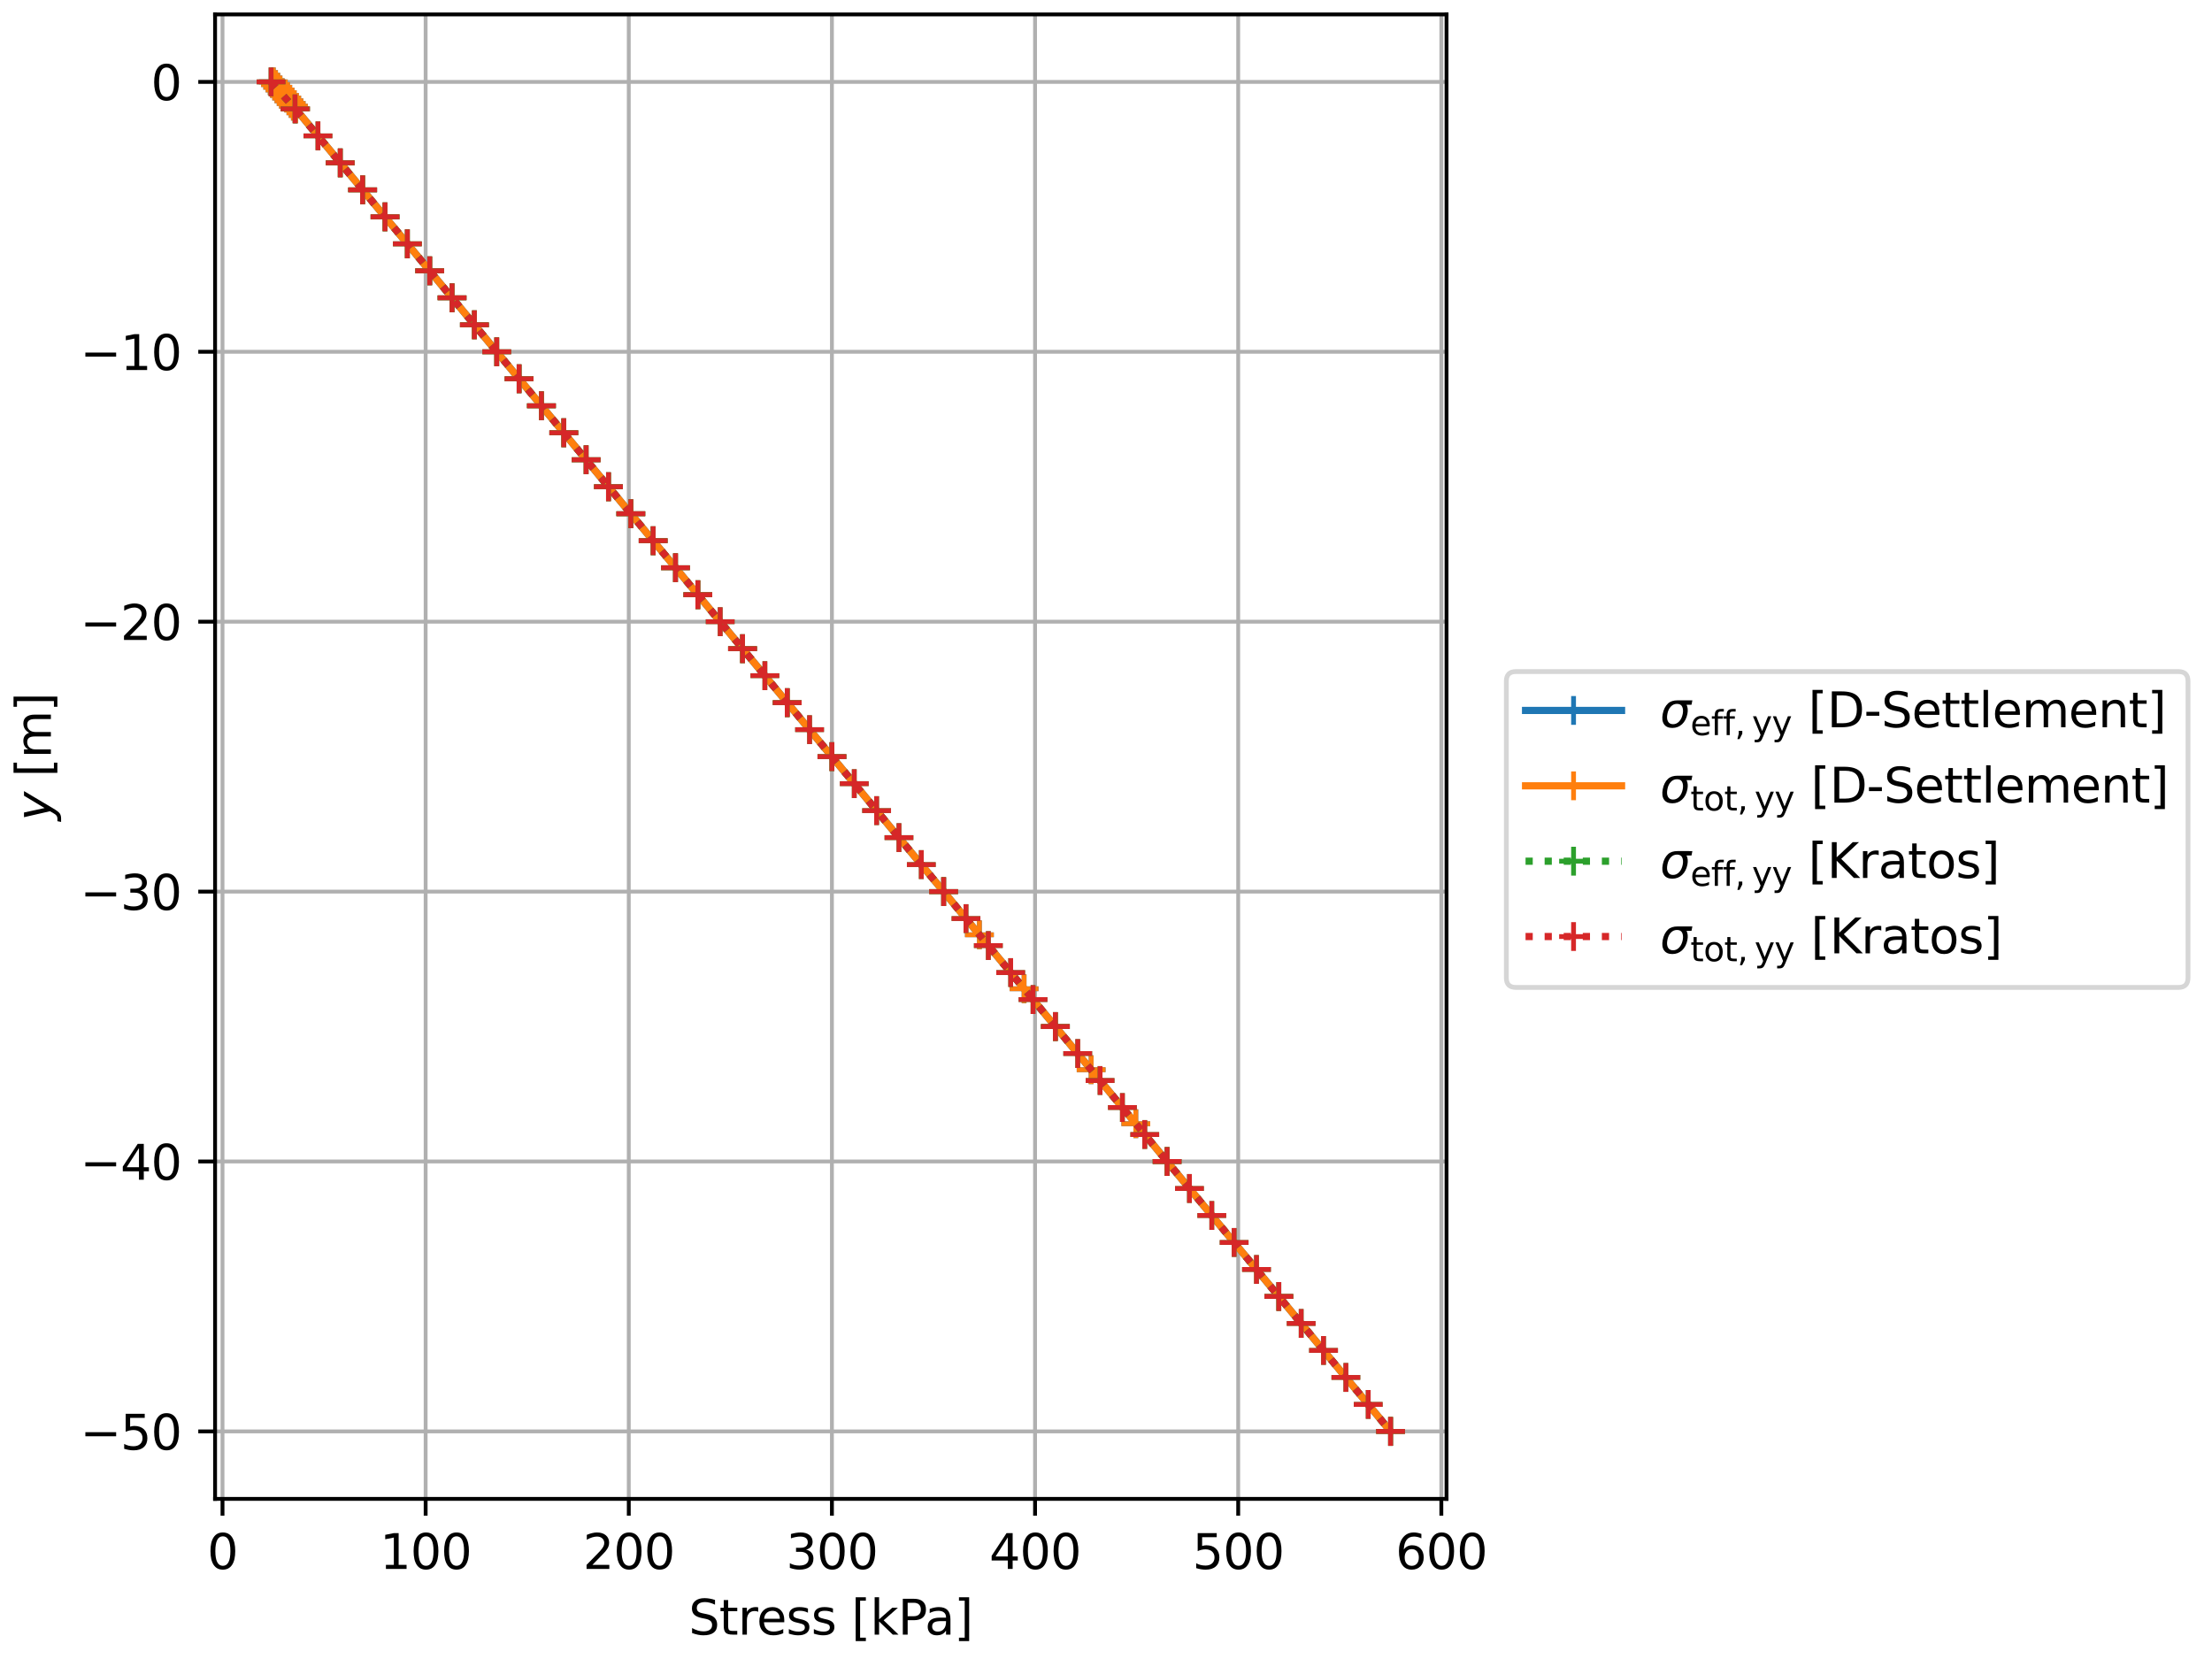 <?xml version="1.0" encoding="utf-8" standalone="no"?>
<!DOCTYPE svg PUBLIC "-//W3C//DTD SVG 1.1//EN"
  "http://www.w3.org/Graphics/SVG/1.1/DTD/svg11.dtd">
<svg xmlns:xlink="http://www.w3.org/1999/xlink" width="460.8pt" height="345.6pt" viewBox="0 0 460.8 345.6" xmlns="http://www.w3.org/2000/svg" version="1.1">
 <defs>
  <style type="text/css">*{stroke-linejoin: round; stroke-linecap: butt}</style>
 </defs>
 <g id="figure_1">
  <g id="patch_1">
   <path d="M 0 345.6 
L 460.8 345.6 
L 460.8 0 
L 0 0 
z
" style="fill: #ffffff"/>
  </g>
  <g id="axes_1">
   <g id="patch_2">
    <path d="M 44.805 312.244 
L 301.338 312.244 
L 301.338 3 
L 44.805 3 
z
" style="fill: #ffffff"/>
   </g>
   <g id="matplotlib.axis_1">
    <g id="xtick_1">
     <g id="line2d_1">
      <path d="M 46.351 312.244 
L 46.351 3 
" clip-path="url(#p8901157ec9)" style="fill: none; stroke: #b0b0b0; stroke-width: 0.8; stroke-linecap: square"/>
     </g>
     <g id="line2d_2">
      <defs>
       <path id="m3e25e7bd95" d="M 0 0 
L 0 3.5 
" style="stroke: #000000; stroke-width: 0.8"/>
      </defs>
      <g>
       <use xlink:href="#m3e25e7bd95" x="46.351" y="312.244" style="stroke: #000000; stroke-width: 0.8"/>
      </g>
     </g>
     <g id="text_1">
      <!-- 0 -->
      <g transform="translate(43.17 326.842) scale(0.1 -0.1)">
       <defs>
        <path id="DejaVuSans-30" d="M 2034 4250 
Q 1547 4250 1301 3770 
Q 1056 3291 1056 2328 
Q 1056 1369 1301 889 
Q 1547 409 2034 409 
Q 2525 409 2770 889 
Q 3016 1369 3016 2328 
Q 3016 3291 2770 3770 
Q 2525 4250 2034 4250 
z
M 2034 4750 
Q 2819 4750 3233 4129 
Q 3647 3509 3647 2328 
Q 3647 1150 3233 529 
Q 2819 -91 2034 -91 
Q 1250 -91 836 529 
Q 422 1150 422 2328 
Q 422 3509 836 4129 
Q 1250 4750 2034 4750 
z
" transform="scale(0.016)"/>
       </defs>
       <use xlink:href="#DejaVuSans-30"/>
      </g>
     </g>
    </g>
    <g id="xtick_2">
     <g id="line2d_3">
      <path d="M 88.669 312.244 
L 88.669 3 
" clip-path="url(#p8901157ec9)" style="fill: none; stroke: #b0b0b0; stroke-width: 0.8; stroke-linecap: square"/>
     </g>
     <g id="line2d_4">
      <g>
       <use xlink:href="#m3e25e7bd95" x="88.669" y="312.244" style="stroke: #000000; stroke-width: 0.8"/>
      </g>
     </g>
     <g id="text_2">
      <!-- 100 -->
      <g transform="translate(79.125 326.842) scale(0.1 -0.1)">
       <defs>
        <path id="DejaVuSans-31" d="M 794 531 
L 1825 531 
L 1825 4091 
L 703 3866 
L 703 4441 
L 1819 4666 
L 2450 4666 
L 2450 531 
L 3481 531 
L 3481 0 
L 794 0 
L 794 531 
z
" transform="scale(0.016)"/>
       </defs>
       <use xlink:href="#DejaVuSans-31"/>
       <use xlink:href="#DejaVuSans-30" transform="translate(63.623 0)"/>
       <use xlink:href="#DejaVuSans-30" transform="translate(127.246 0)"/>
      </g>
     </g>
    </g>
    <g id="xtick_3">
     <g id="line2d_5">
      <path d="M 130.986 312.244 
L 130.986 3 
" clip-path="url(#p8901157ec9)" style="fill: none; stroke: #b0b0b0; stroke-width: 0.8; stroke-linecap: square"/>
     </g>
     <g id="line2d_6">
      <g>
       <use xlink:href="#m3e25e7bd95" x="130.986" y="312.244" style="stroke: #000000; stroke-width: 0.8"/>
      </g>
     </g>
     <g id="text_3">
      <!-- 200 -->
      <g transform="translate(121.443 326.842) scale(0.1 -0.1)">
       <defs>
        <path id="DejaVuSans-32" d="M 1228 531 
L 3431 531 
L 3431 0 
L 469 0 
L 469 531 
Q 828 903 1448 1529 
Q 2069 2156 2228 2338 
Q 2531 2678 2651 2914 
Q 2772 3150 2772 3378 
Q 2772 3750 2511 3984 
Q 2250 4219 1831 4219 
Q 1534 4219 1204 4116 
Q 875 4013 500 3803 
L 500 4441 
Q 881 4594 1212 4672 
Q 1544 4750 1819 4750 
Q 2544 4750 2975 4387 
Q 3406 4025 3406 3419 
Q 3406 3131 3298 2873 
Q 3191 2616 2906 2266 
Q 2828 2175 2409 1742 
Q 1991 1309 1228 531 
z
" transform="scale(0.016)"/>
       </defs>
       <use xlink:href="#DejaVuSans-32"/>
       <use xlink:href="#DejaVuSans-30" transform="translate(63.623 0)"/>
       <use xlink:href="#DejaVuSans-30" transform="translate(127.246 0)"/>
      </g>
     </g>
    </g>
    <g id="xtick_4">
     <g id="line2d_7">
      <path d="M 173.304 312.244 
L 173.304 3 
" clip-path="url(#p8901157ec9)" style="fill: none; stroke: #b0b0b0; stroke-width: 0.8; stroke-linecap: square"/>
     </g>
     <g id="line2d_8">
      <g>
       <use xlink:href="#m3e25e7bd95" x="173.304" y="312.244" style="stroke: #000000; stroke-width: 0.8"/>
      </g>
     </g>
     <g id="text_4">
      <!-- 300 -->
      <g transform="translate(163.76 326.842) scale(0.1 -0.1)">
       <defs>
        <path id="DejaVuSans-33" d="M 2597 2516 
Q 3050 2419 3304 2112 
Q 3559 1806 3559 1356 
Q 3559 666 3084 287 
Q 2609 -91 1734 -91 
Q 1441 -91 1130 -33 
Q 819 25 488 141 
L 488 750 
Q 750 597 1062 519 
Q 1375 441 1716 441 
Q 2309 441 2620 675 
Q 2931 909 2931 1356 
Q 2931 1769 2642 2001 
Q 2353 2234 1838 2234 
L 1294 2234 
L 1294 2753 
L 1863 2753 
Q 2328 2753 2575 2939 
Q 2822 3125 2822 3475 
Q 2822 3834 2567 4026 
Q 2313 4219 1838 4219 
Q 1578 4219 1281 4162 
Q 984 4106 628 3988 
L 628 4550 
Q 988 4650 1302 4700 
Q 1616 4750 1894 4750 
Q 2613 4750 3031 4423 
Q 3450 4097 3450 3541 
Q 3450 3153 3228 2886 
Q 3006 2619 2597 2516 
z
" transform="scale(0.016)"/>
       </defs>
       <use xlink:href="#DejaVuSans-33"/>
       <use xlink:href="#DejaVuSans-30" transform="translate(63.623 0)"/>
       <use xlink:href="#DejaVuSans-30" transform="translate(127.246 0)"/>
      </g>
     </g>
    </g>
    <g id="xtick_5">
     <g id="line2d_9">
      <path d="M 215.622 312.244 
L 215.622 3 
" clip-path="url(#p8901157ec9)" style="fill: none; stroke: #b0b0b0; stroke-width: 0.8; stroke-linecap: square"/>
     </g>
     <g id="line2d_10">
      <g>
       <use xlink:href="#m3e25e7bd95" x="215.622" y="312.244" style="stroke: #000000; stroke-width: 0.8"/>
      </g>
     </g>
     <g id="text_5">
      <!-- 400 -->
      <g transform="translate(206.078 326.842) scale(0.1 -0.1)">
       <defs>
        <path id="DejaVuSans-34" d="M 2419 4116 
L 825 1625 
L 2419 1625 
L 2419 4116 
z
M 2253 4666 
L 3047 4666 
L 3047 1625 
L 3713 1625 
L 3713 1100 
L 3047 1100 
L 3047 0 
L 2419 0 
L 2419 1100 
L 313 1100 
L 313 1709 
L 2253 4666 
z
" transform="scale(0.016)"/>
       </defs>
       <use xlink:href="#DejaVuSans-34"/>
       <use xlink:href="#DejaVuSans-30" transform="translate(63.623 0)"/>
       <use xlink:href="#DejaVuSans-30" transform="translate(127.246 0)"/>
      </g>
     </g>
    </g>
    <g id="xtick_6">
     <g id="line2d_11">
      <path d="M 257.94 312.244 
L 257.94 3 
" clip-path="url(#p8901157ec9)" style="fill: none; stroke: #b0b0b0; stroke-width: 0.8; stroke-linecap: square"/>
     </g>
     <g id="line2d_12">
      <g>
       <use xlink:href="#m3e25e7bd95" x="257.94" y="312.244" style="stroke: #000000; stroke-width: 0.8"/>
      </g>
     </g>
     <g id="text_6">
      <!-- 500 -->
      <g transform="translate(248.396 326.842) scale(0.1 -0.1)">
       <defs>
        <path id="DejaVuSans-35" d="M 691 4666 
L 3169 4666 
L 3169 4134 
L 1269 4134 
L 1269 2991 
Q 1406 3038 1543 3061 
Q 1681 3084 1819 3084 
Q 2600 3084 3056 2656 
Q 3513 2228 3513 1497 
Q 3513 744 3044 326 
Q 2575 -91 1722 -91 
Q 1428 -91 1123 -41 
Q 819 9 494 109 
L 494 744 
Q 775 591 1075 516 
Q 1375 441 1709 441 
Q 2250 441 2565 725 
Q 2881 1009 2881 1497 
Q 2881 1984 2565 2268 
Q 2250 2553 1709 2553 
Q 1456 2553 1204 2497 
Q 953 2441 691 2322 
L 691 4666 
z
" transform="scale(0.016)"/>
       </defs>
       <use xlink:href="#DejaVuSans-35"/>
       <use xlink:href="#DejaVuSans-30" transform="translate(63.623 0)"/>
       <use xlink:href="#DejaVuSans-30" transform="translate(127.246 0)"/>
      </g>
     </g>
    </g>
    <g id="xtick_7">
     <g id="line2d_13">
      <path d="M 300.257 312.244 
L 300.257 3 
" clip-path="url(#p8901157ec9)" style="fill: none; stroke: #b0b0b0; stroke-width: 0.8; stroke-linecap: square"/>
     </g>
     <g id="line2d_14">
      <g>
       <use xlink:href="#m3e25e7bd95" x="300.257" y="312.244" style="stroke: #000000; stroke-width: 0.8"/>
      </g>
     </g>
     <g id="text_7">
      <!-- 600 -->
      <g transform="translate(290.714 326.842) scale(0.1 -0.1)">
       <defs>
        <path id="DejaVuSans-36" d="M 2113 2584 
Q 1688 2584 1439 2293 
Q 1191 2003 1191 1497 
Q 1191 994 1439 701 
Q 1688 409 2113 409 
Q 2538 409 2786 701 
Q 3034 994 3034 1497 
Q 3034 2003 2786 2293 
Q 2538 2584 2113 2584 
z
M 3366 4563 
L 3366 3988 
Q 3128 4100 2886 4159 
Q 2644 4219 2406 4219 
Q 1781 4219 1451 3797 
Q 1122 3375 1075 2522 
Q 1259 2794 1537 2939 
Q 1816 3084 2150 3084 
Q 2853 3084 3261 2657 
Q 3669 2231 3669 1497 
Q 3669 778 3244 343 
Q 2819 -91 2113 -91 
Q 1303 -91 875 529 
Q 447 1150 447 2328 
Q 447 3434 972 4092 
Q 1497 4750 2381 4750 
Q 2619 4750 2861 4703 
Q 3103 4656 3366 4563 
z
" transform="scale(0.016)"/>
       </defs>
       <use xlink:href="#DejaVuSans-36"/>
       <use xlink:href="#DejaVuSans-30" transform="translate(63.623 0)"/>
       <use xlink:href="#DejaVuSans-30" transform="translate(127.246 0)"/>
      </g>
     </g>
    </g>
    <g id="text_8">
     <!-- Stress [kPa] -->
     <g transform="translate(143.469 340.52) scale(0.1 -0.1)">
      <defs>
       <path id="DejaVuSans-53" d="M 3425 4513 
L 3425 3897 
Q 3066 4069 2747 4153 
Q 2428 4238 2131 4238 
Q 1616 4238 1336 4038 
Q 1056 3838 1056 3469 
Q 1056 3159 1242 3001 
Q 1428 2844 1947 2747 
L 2328 2669 
Q 3034 2534 3370 2195 
Q 3706 1856 3706 1288 
Q 3706 609 3251 259 
Q 2797 -91 1919 -91 
Q 1588 -91 1214 -16 
Q 841 59 441 206 
L 441 856 
Q 825 641 1194 531 
Q 1563 422 1919 422 
Q 2459 422 2753 634 
Q 3047 847 3047 1241 
Q 3047 1584 2836 1778 
Q 2625 1972 2144 2069 
L 1759 2144 
Q 1053 2284 737 2584 
Q 422 2884 422 3419 
Q 422 4038 858 4394 
Q 1294 4750 2059 4750 
Q 2388 4750 2728 4690 
Q 3069 4631 3425 4513 
z
" transform="scale(0.016)"/>
       <path id="DejaVuSans-74" d="M 1172 4494 
L 1172 3500 
L 2356 3500 
L 2356 3053 
L 1172 3053 
L 1172 1153 
Q 1172 725 1289 603 
Q 1406 481 1766 481 
L 2356 481 
L 2356 0 
L 1766 0 
Q 1100 0 847 248 
Q 594 497 594 1153 
L 594 3053 
L 172 3053 
L 172 3500 
L 594 3500 
L 594 4494 
L 1172 4494 
z
" transform="scale(0.016)"/>
       <path id="DejaVuSans-72" d="M 2631 2963 
Q 2534 3019 2420 3045 
Q 2306 3072 2169 3072 
Q 1681 3072 1420 2755 
Q 1159 2438 1159 1844 
L 1159 0 
L 581 0 
L 581 3500 
L 1159 3500 
L 1159 2956 
Q 1341 3275 1631 3429 
Q 1922 3584 2338 3584 
Q 2397 3584 2469 3576 
Q 2541 3569 2628 3553 
L 2631 2963 
z
" transform="scale(0.016)"/>
       <path id="DejaVuSans-65" d="M 3597 1894 
L 3597 1613 
L 953 1613 
Q 991 1019 1311 708 
Q 1631 397 2203 397 
Q 2534 397 2845 478 
Q 3156 559 3463 722 
L 3463 178 
Q 3153 47 2828 -22 
Q 2503 -91 2169 -91 
Q 1331 -91 842 396 
Q 353 884 353 1716 
Q 353 2575 817 3079 
Q 1281 3584 2069 3584 
Q 2775 3584 3186 3129 
Q 3597 2675 3597 1894 
z
M 3022 2063 
Q 3016 2534 2758 2815 
Q 2500 3097 2075 3097 
Q 1594 3097 1305 2825 
Q 1016 2553 972 2059 
L 3022 2063 
z
" transform="scale(0.016)"/>
       <path id="DejaVuSans-73" d="M 2834 3397 
L 2834 2853 
Q 2591 2978 2328 3040 
Q 2066 3103 1784 3103 
Q 1356 3103 1142 2972 
Q 928 2841 928 2578 
Q 928 2378 1081 2264 
Q 1234 2150 1697 2047 
L 1894 2003 
Q 2506 1872 2764 1633 
Q 3022 1394 3022 966 
Q 3022 478 2636 193 
Q 2250 -91 1575 -91 
Q 1294 -91 989 -36 
Q 684 19 347 128 
L 347 722 
Q 666 556 975 473 
Q 1284 391 1588 391 
Q 1994 391 2212 530 
Q 2431 669 2431 922 
Q 2431 1156 2273 1281 
Q 2116 1406 1581 1522 
L 1381 1569 
Q 847 1681 609 1914 
Q 372 2147 372 2553 
Q 372 3047 722 3315 
Q 1072 3584 1716 3584 
Q 2034 3584 2315 3537 
Q 2597 3491 2834 3397 
z
" transform="scale(0.016)"/>
       <path id="DejaVuSans-20" transform="scale(0.016)"/>
       <path id="DejaVuSans-5b" d="M 550 4863 
L 1875 4863 
L 1875 4416 
L 1125 4416 
L 1125 -397 
L 1875 -397 
L 1875 -844 
L 550 -844 
L 550 4863 
z
" transform="scale(0.016)"/>
       <path id="DejaVuSans-6b" d="M 581 4863 
L 1159 4863 
L 1159 1991 
L 2875 3500 
L 3609 3500 
L 1753 1863 
L 3688 0 
L 2938 0 
L 1159 1709 
L 1159 0 
L 581 0 
L 581 4863 
z
" transform="scale(0.016)"/>
       <path id="DejaVuSans-50" d="M 1259 4147 
L 1259 2394 
L 2053 2394 
Q 2494 2394 2734 2622 
Q 2975 2850 2975 3272 
Q 2975 3691 2734 3919 
Q 2494 4147 2053 4147 
L 1259 4147 
z
M 628 4666 
L 2053 4666 
Q 2838 4666 3239 4311 
Q 3641 3956 3641 3272 
Q 3641 2581 3239 2228 
Q 2838 1875 2053 1875 
L 1259 1875 
L 1259 0 
L 628 0 
L 628 4666 
z
" transform="scale(0.016)"/>
       <path id="DejaVuSans-61" d="M 2194 1759 
Q 1497 1759 1228 1600 
Q 959 1441 959 1056 
Q 959 750 1161 570 
Q 1363 391 1709 391 
Q 2188 391 2477 730 
Q 2766 1069 2766 1631 
L 2766 1759 
L 2194 1759 
z
M 3341 1997 
L 3341 0 
L 2766 0 
L 2766 531 
Q 2569 213 2275 61 
Q 1981 -91 1556 -91 
Q 1019 -91 701 211 
Q 384 513 384 1019 
Q 384 1609 779 1909 
Q 1175 2209 1959 2209 
L 2766 2209 
L 2766 2266 
Q 2766 2663 2505 2880 
Q 2244 3097 1772 3097 
Q 1472 3097 1187 3025 
Q 903 2953 641 2809 
L 641 3341 
Q 956 3463 1253 3523 
Q 1550 3584 1831 3584 
Q 2591 3584 2966 3190 
Q 3341 2797 3341 1997 
z
" transform="scale(0.016)"/>
       <path id="DejaVuSans-5d" d="M 1947 4863 
L 1947 -844 
L 622 -844 
L 622 -397 
L 1369 -397 
L 1369 4416 
L 622 4416 
L 622 4863 
L 1947 4863 
z
" transform="scale(0.016)"/>
      </defs>
      <use xlink:href="#DejaVuSans-53"/>
      <use xlink:href="#DejaVuSans-74" transform="translate(63.477 0)"/>
      <use xlink:href="#DejaVuSans-72" transform="translate(102.686 0)"/>
      <use xlink:href="#DejaVuSans-65" transform="translate(141.549 0)"/>
      <use xlink:href="#DejaVuSans-73" transform="translate(203.072 0)"/>
      <use xlink:href="#DejaVuSans-73" transform="translate(255.172 0)"/>
      <use xlink:href="#DejaVuSans-20" transform="translate(307.271 0)"/>
      <use xlink:href="#DejaVuSans-5b" transform="translate(339.059 0)"/>
      <use xlink:href="#DejaVuSans-6b" transform="translate(378.072 0)"/>
      <use xlink:href="#DejaVuSans-50" transform="translate(435.982 0)"/>
      <use xlink:href="#DejaVuSans-61" transform="translate(491.785 0)"/>
      <use xlink:href="#DejaVuSans-5d" transform="translate(553.064 0)"/>
     </g>
    </g>
   </g>
   <g id="matplotlib.axis_2">
    <g id="ytick_1">
     <g id="line2d_15">
      <path d="M 44.805 298.187 
L 301.338 298.187 
" clip-path="url(#p8901157ec9)" style="fill: none; stroke: #b0b0b0; stroke-width: 0.8; stroke-linecap: square"/>
     </g>
     <g id="line2d_16">
      <defs>
       <path id="me2844b5592" d="M 0 0 
L -3.5 0 
" style="stroke: #000000; stroke-width: 0.8"/>
      </defs>
      <g>
       <use xlink:href="#me2844b5592" x="44.805" y="298.187" style="stroke: #000000; stroke-width: 0.8"/>
      </g>
     </g>
     <g id="text_9">
      <!-- −50 -->
      <g transform="translate(16.7 301.986) scale(0.1 -0.1)">
       <defs>
        <path id="DejaVuSans-2212" d="M 678 2272 
L 4684 2272 
L 4684 1741 
L 678 1741 
L 678 2272 
z
" transform="scale(0.016)"/>
       </defs>
       <use xlink:href="#DejaVuSans-2212"/>
       <use xlink:href="#DejaVuSans-35" transform="translate(83.789 0)"/>
       <use xlink:href="#DejaVuSans-30" transform="translate(147.412 0)"/>
      </g>
     </g>
    </g>
    <g id="ytick_2">
     <g id="line2d_17">
      <path d="M 44.805 241.961 
L 301.338 241.961 
" clip-path="url(#p8901157ec9)" style="fill: none; stroke: #b0b0b0; stroke-width: 0.8; stroke-linecap: square"/>
     </g>
     <g id="line2d_18">
      <g>
       <use xlink:href="#me2844b5592" x="44.805" y="241.961" style="stroke: #000000; stroke-width: 0.8"/>
      </g>
     </g>
     <g id="text_10">
      <!-- −40 -->
      <g transform="translate(16.7 245.76) scale(0.1 -0.1)">
       <use xlink:href="#DejaVuSans-2212"/>
       <use xlink:href="#DejaVuSans-34" transform="translate(83.789 0)"/>
       <use xlink:href="#DejaVuSans-30" transform="translate(147.412 0)"/>
      </g>
     </g>
    </g>
    <g id="ytick_3">
     <g id="line2d_19">
      <path d="M 44.805 185.735 
L 301.338 185.735 
" clip-path="url(#p8901157ec9)" style="fill: none; stroke: #b0b0b0; stroke-width: 0.8; stroke-linecap: square"/>
     </g>
     <g id="line2d_20">
      <g>
       <use xlink:href="#me2844b5592" x="44.805" y="185.735" style="stroke: #000000; stroke-width: 0.8"/>
      </g>
     </g>
     <g id="text_11">
      <!-- −30 -->
      <g transform="translate(16.7 189.534) scale(0.1 -0.1)">
       <use xlink:href="#DejaVuSans-2212"/>
       <use xlink:href="#DejaVuSans-33" transform="translate(83.789 0)"/>
       <use xlink:href="#DejaVuSans-30" transform="translate(147.412 0)"/>
      </g>
     </g>
    </g>
    <g id="ytick_4">
     <g id="line2d_21">
      <path d="M 44.805 129.509 
L 301.338 129.509 
" clip-path="url(#p8901157ec9)" style="fill: none; stroke: #b0b0b0; stroke-width: 0.8; stroke-linecap: square"/>
     </g>
     <g id="line2d_22">
      <g>
       <use xlink:href="#me2844b5592" x="44.805" y="129.509" style="stroke: #000000; stroke-width: 0.8"/>
      </g>
     </g>
     <g id="text_12">
      <!-- −20 -->
      <g transform="translate(16.7 133.308) scale(0.1 -0.1)">
       <use xlink:href="#DejaVuSans-2212"/>
       <use xlink:href="#DejaVuSans-32" transform="translate(83.789 0)"/>
       <use xlink:href="#DejaVuSans-30" transform="translate(147.412 0)"/>
      </g>
     </g>
    </g>
    <g id="ytick_5">
     <g id="line2d_23">
      <path d="M 44.805 73.283 
L 301.338 73.283 
" clip-path="url(#p8901157ec9)" style="fill: none; stroke: #b0b0b0; stroke-width: 0.8; stroke-linecap: square"/>
     </g>
     <g id="line2d_24">
      <g>
       <use xlink:href="#me2844b5592" x="44.805" y="73.283" style="stroke: #000000; stroke-width: 0.8"/>
      </g>
     </g>
     <g id="text_13">
      <!-- −10 -->
      <g transform="translate(16.7 77.082) scale(0.1 -0.1)">
       <use xlink:href="#DejaVuSans-2212"/>
       <use xlink:href="#DejaVuSans-31" transform="translate(83.789 0)"/>
       <use xlink:href="#DejaVuSans-30" transform="translate(147.412 0)"/>
      </g>
     </g>
    </g>
    <g id="ytick_6">
     <g id="line2d_25">
      <path d="M 44.805 17.057 
L 301.338 17.057 
" clip-path="url(#p8901157ec9)" style="fill: none; stroke: #b0b0b0; stroke-width: 0.8; stroke-linecap: square"/>
     </g>
     <g id="line2d_26">
      <g>
       <use xlink:href="#me2844b5592" x="44.805" y="17.057" style="stroke: #000000; stroke-width: 0.8"/>
      </g>
     </g>
     <g id="text_14">
      <!-- 0 -->
      <g transform="translate(31.442 20.856) scale(0.1 -0.1)">
       <use xlink:href="#DejaVuSans-30"/>
      </g>
     </g>
    </g>
    <g id="text_15">
     <!-- $y$ [m] -->
     <g transform="translate(10.6 170.972) rotate(-90) scale(0.1 -0.1)">
      <defs>
       <path id="DejaVuSans-Oblique-79" d="M 1588 -325 
Q 1188 -997 936 -1164 
Q 684 -1331 294 -1331 
L -159 -1331 
L -63 -850 
L 269 -850 
Q 509 -850 678 -719 
Q 847 -588 1056 -206 
L 1234 128 
L 459 3500 
L 1069 3500 
L 1650 819 
L 3256 3500 
L 3859 3500 
L 1588 -325 
z
" transform="scale(0.016)"/>
       <path id="DejaVuSans-6d" d="M 3328 2828 
Q 3544 3216 3844 3400 
Q 4144 3584 4550 3584 
Q 5097 3584 5394 3201 
Q 5691 2819 5691 2113 
L 5691 0 
L 5113 0 
L 5113 2094 
Q 5113 2597 4934 2840 
Q 4756 3084 4391 3084 
Q 3944 3084 3684 2787 
Q 3425 2491 3425 1978 
L 3425 0 
L 2847 0 
L 2847 2094 
Q 2847 2600 2669 2842 
Q 2491 3084 2119 3084 
Q 1678 3084 1418 2786 
Q 1159 2488 1159 1978 
L 1159 0 
L 581 0 
L 581 3500 
L 1159 3500 
L 1159 2956 
Q 1356 3278 1631 3431 
Q 1906 3584 2284 3584 
Q 2666 3584 2933 3390 
Q 3200 3197 3328 2828 
z
" transform="scale(0.016)"/>
      </defs>
      <use xlink:href="#DejaVuSans-Oblique-79" transform="translate(0 0.016)"/>
      <use xlink:href="#DejaVuSans-20" transform="translate(59.18 0.016)"/>
      <use xlink:href="#DejaVuSans-5b" transform="translate(90.967 0.016)"/>
      <use xlink:href="#DejaVuSans-6d" transform="translate(129.98 0.016)"/>
      <use xlink:href="#DejaVuSans-5d" transform="translate(227.393 0.016)"/>
     </g>
    </g>
   </g>
   <g id="line2d_27">
    <path d="M 56.93 17.057 
L 57.396 17.619 
L 57.861 18.181 
L 58.327 18.744 
L 58.792 19.306 
L 59.258 19.868 
L 59.723 20.43 
L 60.189 20.993 
L 60.654 21.555 
L 61.12 22.117 
L 61.585 22.679 
L 70.895 33.925 
L 75.55 39.547 
L 80.205 45.17 
L 84.86 50.792 
L 89.515 56.415 
L 94.17 62.038 
L 98.825 67.66 
L 103.48 73.283 
L 108.135 78.905 
L 112.79 84.528 
L 117.445 90.151 
L 122.1 95.773 
L 126.755 101.396 
L 131.41 107.018 
L 136.064 112.641 
L 140.719 118.264 
L 145.374 123.886 
L 154.684 135.131 
L 163.994 146.377 
L 173.304 157.622 
L 196.579 185.735 
L 204.027 194.731 
L 213.337 205.976 
L 219.854 213.848 
L 227.302 222.844 
L 236.611 234.089 
L 243.128 241.961 
L 266.403 270.074 
L 289.678 298.187 
" clip-path="url(#p8901157ec9)" style="fill: none; stroke: #1f77b4; stroke-width: 1.5; stroke-linecap: square"/>
    <defs>
     <path id="m7c48cfcb7f" d="M -3 0 
L 3 0 
M 0 3 
L 0 -3 
" style="stroke: #1f77b4"/>
    </defs>
    <g clip-path="url(#p8901157ec9)">
     <use xlink:href="#m7c48cfcb7f" x="56.93" y="17.057" style="fill: #1f77b4; stroke: #1f77b4"/>
     <use xlink:href="#m7c48cfcb7f" x="57.396" y="17.619" style="fill: #1f77b4; stroke: #1f77b4"/>
     <use xlink:href="#m7c48cfcb7f" x="57.861" y="18.181" style="fill: #1f77b4; stroke: #1f77b4"/>
     <use xlink:href="#m7c48cfcb7f" x="58.327" y="18.744" style="fill: #1f77b4; stroke: #1f77b4"/>
     <use xlink:href="#m7c48cfcb7f" x="58.792" y="19.306" style="fill: #1f77b4; stroke: #1f77b4"/>
     <use xlink:href="#m7c48cfcb7f" x="59.258" y="19.868" style="fill: #1f77b4; stroke: #1f77b4"/>
     <use xlink:href="#m7c48cfcb7f" x="59.723" y="20.43" style="fill: #1f77b4; stroke: #1f77b4"/>
     <use xlink:href="#m7c48cfcb7f" x="60.189" y="20.993" style="fill: #1f77b4; stroke: #1f77b4"/>
     <use xlink:href="#m7c48cfcb7f" x="60.654" y="21.555" style="fill: #1f77b4; stroke: #1f77b4"/>
     <use xlink:href="#m7c48cfcb7f" x="61.12" y="22.117" style="fill: #1f77b4; stroke: #1f77b4"/>
     <use xlink:href="#m7c48cfcb7f" x="61.585" y="22.679" style="fill: #1f77b4; stroke: #1f77b4"/>
     <use xlink:href="#m7c48cfcb7f" x="70.895" y="33.925" style="fill: #1f77b4; stroke: #1f77b4"/>
     <use xlink:href="#m7c48cfcb7f" x="75.55" y="39.547" style="fill: #1f77b4; stroke: #1f77b4"/>
     <use xlink:href="#m7c48cfcb7f" x="80.205" y="45.17" style="fill: #1f77b4; stroke: #1f77b4"/>
     <use xlink:href="#m7c48cfcb7f" x="84.86" y="50.792" style="fill: #1f77b4; stroke: #1f77b4"/>
     <use xlink:href="#m7c48cfcb7f" x="89.515" y="56.415" style="fill: #1f77b4; stroke: #1f77b4"/>
     <use xlink:href="#m7c48cfcb7f" x="94.17" y="62.038" style="fill: #1f77b4; stroke: #1f77b4"/>
     <use xlink:href="#m7c48cfcb7f" x="98.825" y="67.66" style="fill: #1f77b4; stroke: #1f77b4"/>
     <use xlink:href="#m7c48cfcb7f" x="103.48" y="73.283" style="fill: #1f77b4; stroke: #1f77b4"/>
     <use xlink:href="#m7c48cfcb7f" x="108.135" y="78.905" style="fill: #1f77b4; stroke: #1f77b4"/>
     <use xlink:href="#m7c48cfcb7f" x="112.79" y="84.528" style="fill: #1f77b4; stroke: #1f77b4"/>
     <use xlink:href="#m7c48cfcb7f" x="117.445" y="90.151" style="fill: #1f77b4; stroke: #1f77b4"/>
     <use xlink:href="#m7c48cfcb7f" x="122.1" y="95.773" style="fill: #1f77b4; stroke: #1f77b4"/>
     <use xlink:href="#m7c48cfcb7f" x="126.755" y="101.396" style="fill: #1f77b4; stroke: #1f77b4"/>
     <use xlink:href="#m7c48cfcb7f" x="131.41" y="107.018" style="fill: #1f77b4; stroke: #1f77b4"/>
     <use xlink:href="#m7c48cfcb7f" x="136.064" y="112.641" style="fill: #1f77b4; stroke: #1f77b4"/>
     <use xlink:href="#m7c48cfcb7f" x="140.719" y="118.264" style="fill: #1f77b4; stroke: #1f77b4"/>
     <use xlink:href="#m7c48cfcb7f" x="145.374" y="123.886" style="fill: #1f77b4; stroke: #1f77b4"/>
     <use xlink:href="#m7c48cfcb7f" x="154.684" y="135.131" style="fill: #1f77b4; stroke: #1f77b4"/>
     <use xlink:href="#m7c48cfcb7f" x="163.994" y="146.377" style="fill: #1f77b4; stroke: #1f77b4"/>
     <use xlink:href="#m7c48cfcb7f" x="173.304" y="157.622" style="fill: #1f77b4; stroke: #1f77b4"/>
     <use xlink:href="#m7c48cfcb7f" x="196.579" y="185.735" style="fill: #1f77b4; stroke: #1f77b4"/>
     <use xlink:href="#m7c48cfcb7f" x="204.027" y="194.731" style="fill: #1f77b4; stroke: #1f77b4"/>
     <use xlink:href="#m7c48cfcb7f" x="213.337" y="205.976" style="fill: #1f77b4; stroke: #1f77b4"/>
     <use xlink:href="#m7c48cfcb7f" x="219.854" y="213.848" style="fill: #1f77b4; stroke: #1f77b4"/>
     <use xlink:href="#m7c48cfcb7f" x="227.302" y="222.844" style="fill: #1f77b4; stroke: #1f77b4"/>
     <use xlink:href="#m7c48cfcb7f" x="236.611" y="234.089" style="fill: #1f77b4; stroke: #1f77b4"/>
     <use xlink:href="#m7c48cfcb7f" x="243.128" y="241.961" style="fill: #1f77b4; stroke: #1f77b4"/>
     <use xlink:href="#m7c48cfcb7f" x="266.403" y="270.074" style="fill: #1f77b4; stroke: #1f77b4"/>
     <use xlink:href="#m7c48cfcb7f" x="289.678" y="298.187" style="fill: #1f77b4; stroke: #1f77b4"/>
    </g>
   </g>
   <g id="line2d_28">
    <path d="M 56.93 17.057 
L 57.396 17.619 
L 57.861 18.181 
L 58.327 18.744 
L 58.792 19.306 
L 59.258 19.868 
L 59.723 20.43 
L 60.189 20.993 
L 60.654 21.555 
L 61.12 22.117 
L 61.585 22.679 
L 70.895 33.925 
L 75.55 39.547 
L 80.205 45.17 
L 84.86 50.792 
L 89.515 56.415 
L 94.17 62.038 
L 98.825 67.66 
L 103.48 73.283 
L 108.135 78.905 
L 112.79 84.528 
L 117.445 90.151 
L 122.1 95.773 
L 126.755 101.396 
L 131.41 107.018 
L 136.064 112.641 
L 140.719 118.264 
L 145.374 123.886 
L 154.684 135.131 
L 163.994 146.377 
L 173.304 157.622 
L 196.579 185.735 
L 204.027 194.731 
L 213.337 205.976 
L 219.854 213.848 
L 227.302 222.844 
L 236.611 234.089 
L 243.128 241.961 
L 266.403 270.074 
L 289.678 298.187 
" clip-path="url(#p8901157ec9)" style="fill: none; stroke: #ff7f0e; stroke-width: 1.5; stroke-linecap: square"/>
    <defs>
     <path id="md9a78d6206" d="M -3 0 
L 3 0 
M 0 3 
L 0 -3 
" style="stroke: #ff7f0e"/>
    </defs>
    <g clip-path="url(#p8901157ec9)">
     <use xlink:href="#md9a78d6206" x="56.93" y="17.057" style="fill: #ff7f0e; stroke: #ff7f0e"/>
     <use xlink:href="#md9a78d6206" x="57.396" y="17.619" style="fill: #ff7f0e; stroke: #ff7f0e"/>
     <use xlink:href="#md9a78d6206" x="57.861" y="18.181" style="fill: #ff7f0e; stroke: #ff7f0e"/>
     <use xlink:href="#md9a78d6206" x="58.327" y="18.744" style="fill: #ff7f0e; stroke: #ff7f0e"/>
     <use xlink:href="#md9a78d6206" x="58.792" y="19.306" style="fill: #ff7f0e; stroke: #ff7f0e"/>
     <use xlink:href="#md9a78d6206" x="59.258" y="19.868" style="fill: #ff7f0e; stroke: #ff7f0e"/>
     <use xlink:href="#md9a78d6206" x="59.723" y="20.43" style="fill: #ff7f0e; stroke: #ff7f0e"/>
     <use xlink:href="#md9a78d6206" x="60.189" y="20.993" style="fill: #ff7f0e; stroke: #ff7f0e"/>
     <use xlink:href="#md9a78d6206" x="60.654" y="21.555" style="fill: #ff7f0e; stroke: #ff7f0e"/>
     <use xlink:href="#md9a78d6206" x="61.12" y="22.117" style="fill: #ff7f0e; stroke: #ff7f0e"/>
     <use xlink:href="#md9a78d6206" x="61.585" y="22.679" style="fill: #ff7f0e; stroke: #ff7f0e"/>
     <use xlink:href="#md9a78d6206" x="70.895" y="33.925" style="fill: #ff7f0e; stroke: #ff7f0e"/>
     <use xlink:href="#md9a78d6206" x="75.55" y="39.547" style="fill: #ff7f0e; stroke: #ff7f0e"/>
     <use xlink:href="#md9a78d6206" x="80.205" y="45.17" style="fill: #ff7f0e; stroke: #ff7f0e"/>
     <use xlink:href="#md9a78d6206" x="84.86" y="50.792" style="fill: #ff7f0e; stroke: #ff7f0e"/>
     <use xlink:href="#md9a78d6206" x="89.515" y="56.415" style="fill: #ff7f0e; stroke: #ff7f0e"/>
     <use xlink:href="#md9a78d6206" x="94.17" y="62.038" style="fill: #ff7f0e; stroke: #ff7f0e"/>
     <use xlink:href="#md9a78d6206" x="98.825" y="67.66" style="fill: #ff7f0e; stroke: #ff7f0e"/>
     <use xlink:href="#md9a78d6206" x="103.48" y="73.283" style="fill: #ff7f0e; stroke: #ff7f0e"/>
     <use xlink:href="#md9a78d6206" x="108.135" y="78.905" style="fill: #ff7f0e; stroke: #ff7f0e"/>
     <use xlink:href="#md9a78d6206" x="112.79" y="84.528" style="fill: #ff7f0e; stroke: #ff7f0e"/>
     <use xlink:href="#md9a78d6206" x="117.445" y="90.151" style="fill: #ff7f0e; stroke: #ff7f0e"/>
     <use xlink:href="#md9a78d6206" x="122.1" y="95.773" style="fill: #ff7f0e; stroke: #ff7f0e"/>
     <use xlink:href="#md9a78d6206" x="126.755" y="101.396" style="fill: #ff7f0e; stroke: #ff7f0e"/>
     <use xlink:href="#md9a78d6206" x="131.41" y="107.018" style="fill: #ff7f0e; stroke: #ff7f0e"/>
     <use xlink:href="#md9a78d6206" x="136.064" y="112.641" style="fill: #ff7f0e; stroke: #ff7f0e"/>
     <use xlink:href="#md9a78d6206" x="140.719" y="118.264" style="fill: #ff7f0e; stroke: #ff7f0e"/>
     <use xlink:href="#md9a78d6206" x="145.374" y="123.886" style="fill: #ff7f0e; stroke: #ff7f0e"/>
     <use xlink:href="#md9a78d6206" x="154.684" y="135.131" style="fill: #ff7f0e; stroke: #ff7f0e"/>
     <use xlink:href="#md9a78d6206" x="163.994" y="146.377" style="fill: #ff7f0e; stroke: #ff7f0e"/>
     <use xlink:href="#md9a78d6206" x="173.304" y="157.622" style="fill: #ff7f0e; stroke: #ff7f0e"/>
     <use xlink:href="#md9a78d6206" x="196.579" y="185.735" style="fill: #ff7f0e; stroke: #ff7f0e"/>
     <use xlink:href="#md9a78d6206" x="204.027" y="194.731" style="fill: #ff7f0e; stroke: #ff7f0e"/>
     <use xlink:href="#md9a78d6206" x="213.337" y="205.976" style="fill: #ff7f0e; stroke: #ff7f0e"/>
     <use xlink:href="#md9a78d6206" x="219.854" y="213.848" style="fill: #ff7f0e; stroke: #ff7f0e"/>
     <use xlink:href="#md9a78d6206" x="227.302" y="222.844" style="fill: #ff7f0e; stroke: #ff7f0e"/>
     <use xlink:href="#md9a78d6206" x="236.611" y="234.089" style="fill: #ff7f0e; stroke: #ff7f0e"/>
     <use xlink:href="#md9a78d6206" x="243.128" y="241.961" style="fill: #ff7f0e; stroke: #ff7f0e"/>
     <use xlink:href="#md9a78d6206" x="266.403" y="270.074" style="fill: #ff7f0e; stroke: #ff7f0e"/>
     <use xlink:href="#md9a78d6206" x="289.678" y="298.187" style="fill: #ff7f0e; stroke: #ff7f0e"/>
    </g>
   </g>
   <g id="line2d_29">
    <path d="M 56.466 17.057 
L 61.454 22.679 
L 66.235 28.302 
L 70.87 33.925 
L 75.531 39.547 
L 80.207 45.17 
L 84.862 50.792 
L 89.516 56.415 
L 94.171 62.038 
L 98.826 67.66 
L 103.48 73.283 
L 108.135 78.905 
L 112.79 84.528 
L 117.445 90.151 
L 122.1 95.773 
L 126.755 101.396 
L 131.41 107.018 
L 136.064 112.641 
L 140.719 118.264 
L 145.374 123.886 
L 150.029 129.509 
L 154.684 135.131 
L 159.339 140.754 
L 163.994 146.377 
L 168.649 151.999 
L 173.304 157.622 
L 177.959 163.244 
L 182.614 168.867 
L 187.269 174.49 
L 191.924 180.112 
L 196.579 185.735 
L 201.234 191.358 
L 205.889 196.98 
L 210.544 202.603 
L 215.199 208.225 
L 219.854 213.848 
L 224.509 219.471 
L 229.163 225.093 
L 233.818 230.716 
L 238.473 236.338 
L 243.128 241.961 
L 247.783 247.584 
L 252.438 253.206 
L 257.093 258.829 
L 261.748 264.451 
L 266.403 270.074 
L 271.058 275.697 
L 275.713 281.319 
L 280.368 286.942 
L 285.023 292.564 
L 289.678 298.187 
" clip-path="url(#p8901157ec9)" style="fill: none; stroke-dasharray: 1.5,2.475; stroke-dashoffset: 0; stroke: #2ca02c; stroke-width: 1.5"/>
    <defs>
     <path id="m011ce38c2c" d="M -3 0 
L 3 0 
M 0 3 
L 0 -3 
" style="stroke: #2ca02c"/>
    </defs>
    <g clip-path="url(#p8901157ec9)">
     <use xlink:href="#m011ce38c2c" x="56.466" y="17.057" style="fill: #2ca02c; stroke: #2ca02c"/>
     <use xlink:href="#m011ce38c2c" x="61.454" y="22.679" style="fill: #2ca02c; stroke: #2ca02c"/>
     <use xlink:href="#m011ce38c2c" x="66.235" y="28.302" style="fill: #2ca02c; stroke: #2ca02c"/>
     <use xlink:href="#m011ce38c2c" x="70.87" y="33.925" style="fill: #2ca02c; stroke: #2ca02c"/>
     <use xlink:href="#m011ce38c2c" x="75.531" y="39.547" style="fill: #2ca02c; stroke: #2ca02c"/>
     <use xlink:href="#m011ce38c2c" x="80.207" y="45.17" style="fill: #2ca02c; stroke: #2ca02c"/>
     <use xlink:href="#m011ce38c2c" x="84.862" y="50.792" style="fill: #2ca02c; stroke: #2ca02c"/>
     <use xlink:href="#m011ce38c2c" x="89.516" y="56.415" style="fill: #2ca02c; stroke: #2ca02c"/>
     <use xlink:href="#m011ce38c2c" x="94.171" y="62.038" style="fill: #2ca02c; stroke: #2ca02c"/>
     <use xlink:href="#m011ce38c2c" x="98.826" y="67.66" style="fill: #2ca02c; stroke: #2ca02c"/>
     <use xlink:href="#m011ce38c2c" x="103.48" y="73.283" style="fill: #2ca02c; stroke: #2ca02c"/>
     <use xlink:href="#m011ce38c2c" x="108.135" y="78.905" style="fill: #2ca02c; stroke: #2ca02c"/>
     <use xlink:href="#m011ce38c2c" x="112.79" y="84.528" style="fill: #2ca02c; stroke: #2ca02c"/>
     <use xlink:href="#m011ce38c2c" x="117.445" y="90.151" style="fill: #2ca02c; stroke: #2ca02c"/>
     <use xlink:href="#m011ce38c2c" x="122.1" y="95.773" style="fill: #2ca02c; stroke: #2ca02c"/>
     <use xlink:href="#m011ce38c2c" x="126.755" y="101.396" style="fill: #2ca02c; stroke: #2ca02c"/>
     <use xlink:href="#m011ce38c2c" x="131.41" y="107.018" style="fill: #2ca02c; stroke: #2ca02c"/>
     <use xlink:href="#m011ce38c2c" x="136.064" y="112.641" style="fill: #2ca02c; stroke: #2ca02c"/>
     <use xlink:href="#m011ce38c2c" x="140.719" y="118.264" style="fill: #2ca02c; stroke: #2ca02c"/>
     <use xlink:href="#m011ce38c2c" x="145.374" y="123.886" style="fill: #2ca02c; stroke: #2ca02c"/>
     <use xlink:href="#m011ce38c2c" x="150.029" y="129.509" style="fill: #2ca02c; stroke: #2ca02c"/>
     <use xlink:href="#m011ce38c2c" x="154.684" y="135.131" style="fill: #2ca02c; stroke: #2ca02c"/>
     <use xlink:href="#m011ce38c2c" x="159.339" y="140.754" style="fill: #2ca02c; stroke: #2ca02c"/>
     <use xlink:href="#m011ce38c2c" x="163.994" y="146.377" style="fill: #2ca02c; stroke: #2ca02c"/>
     <use xlink:href="#m011ce38c2c" x="168.649" y="151.999" style="fill: #2ca02c; stroke: #2ca02c"/>
     <use xlink:href="#m011ce38c2c" x="173.304" y="157.622" style="fill: #2ca02c; stroke: #2ca02c"/>
     <use xlink:href="#m011ce38c2c" x="177.959" y="163.244" style="fill: #2ca02c; stroke: #2ca02c"/>
     <use xlink:href="#m011ce38c2c" x="182.614" y="168.867" style="fill: #2ca02c; stroke: #2ca02c"/>
     <use xlink:href="#m011ce38c2c" x="187.269" y="174.49" style="fill: #2ca02c; stroke: #2ca02c"/>
     <use xlink:href="#m011ce38c2c" x="191.924" y="180.112" style="fill: #2ca02c; stroke: #2ca02c"/>
     <use xlink:href="#m011ce38c2c" x="196.579" y="185.735" style="fill: #2ca02c; stroke: #2ca02c"/>
     <use xlink:href="#m011ce38c2c" x="201.234" y="191.358" style="fill: #2ca02c; stroke: #2ca02c"/>
     <use xlink:href="#m011ce38c2c" x="205.889" y="196.98" style="fill: #2ca02c; stroke: #2ca02c"/>
     <use xlink:href="#m011ce38c2c" x="210.544" y="202.603" style="fill: #2ca02c; stroke: #2ca02c"/>
     <use xlink:href="#m011ce38c2c" x="215.199" y="208.225" style="fill: #2ca02c; stroke: #2ca02c"/>
     <use xlink:href="#m011ce38c2c" x="219.854" y="213.848" style="fill: #2ca02c; stroke: #2ca02c"/>
     <use xlink:href="#m011ce38c2c" x="224.509" y="219.471" style="fill: #2ca02c; stroke: #2ca02c"/>
     <use xlink:href="#m011ce38c2c" x="229.163" y="225.093" style="fill: #2ca02c; stroke: #2ca02c"/>
     <use xlink:href="#m011ce38c2c" x="233.818" y="230.716" style="fill: #2ca02c; stroke: #2ca02c"/>
     <use xlink:href="#m011ce38c2c" x="238.473" y="236.338" style="fill: #2ca02c; stroke: #2ca02c"/>
     <use xlink:href="#m011ce38c2c" x="243.128" y="241.961" style="fill: #2ca02c; stroke: #2ca02c"/>
     <use xlink:href="#m011ce38c2c" x="247.783" y="247.584" style="fill: #2ca02c; stroke: #2ca02c"/>
     <use xlink:href="#m011ce38c2c" x="252.438" y="253.206" style="fill: #2ca02c; stroke: #2ca02c"/>
     <use xlink:href="#m011ce38c2c" x="257.093" y="258.829" style="fill: #2ca02c; stroke: #2ca02c"/>
     <use xlink:href="#m011ce38c2c" x="261.748" y="264.451" style="fill: #2ca02c; stroke: #2ca02c"/>
     <use xlink:href="#m011ce38c2c" x="266.403" y="270.074" style="fill: #2ca02c; stroke: #2ca02c"/>
     <use xlink:href="#m011ce38c2c" x="271.058" y="275.697" style="fill: #2ca02c; stroke: #2ca02c"/>
     <use xlink:href="#m011ce38c2c" x="275.713" y="281.319" style="fill: #2ca02c; stroke: #2ca02c"/>
     <use xlink:href="#m011ce38c2c" x="280.368" y="286.942" style="fill: #2ca02c; stroke: #2ca02c"/>
     <use xlink:href="#m011ce38c2c" x="285.023" y="292.564" style="fill: #2ca02c; stroke: #2ca02c"/>
     <use xlink:href="#m011ce38c2c" x="289.678" y="298.187" style="fill: #2ca02c; stroke: #2ca02c"/>
    </g>
   </g>
   <g id="line2d_30">
    <path d="M 56.466 17.057 
L 61.454 22.679 
L 66.235 28.302 
L 70.87 33.925 
L 75.531 39.547 
L 80.207 45.17 
L 84.862 50.792 
L 89.516 56.415 
L 94.171 62.038 
L 98.826 67.66 
L 103.48 73.283 
L 108.135 78.905 
L 112.79 84.528 
L 117.445 90.151 
L 122.1 95.773 
L 126.755 101.396 
L 131.41 107.018 
L 136.064 112.641 
L 140.719 118.264 
L 145.374 123.886 
L 150.029 129.509 
L 154.684 135.131 
L 159.339 140.754 
L 163.994 146.377 
L 168.649 151.999 
L 173.304 157.622 
L 177.959 163.244 
L 182.614 168.867 
L 187.269 174.49 
L 191.924 180.112 
L 196.579 185.735 
L 201.234 191.358 
L 205.889 196.98 
L 210.544 202.603 
L 215.199 208.225 
L 219.854 213.848 
L 224.509 219.471 
L 229.163 225.093 
L 233.818 230.716 
L 238.473 236.338 
L 243.128 241.961 
L 247.783 247.584 
L 252.438 253.206 
L 257.093 258.829 
L 261.748 264.451 
L 266.403 270.074 
L 271.058 275.697 
L 275.713 281.319 
L 280.368 286.942 
L 285.023 292.564 
L 289.678 298.187 
" clip-path="url(#p8901157ec9)" style="fill: none; stroke-dasharray: 1.5,2.475; stroke-dashoffset: 0; stroke: #d62728; stroke-width: 1.5"/>
    <defs>
     <path id="me0615a20e4" d="M -3 0 
L 3 0 
M 0 3 
L 0 -3 
" style="stroke: #d62728"/>
    </defs>
    <g clip-path="url(#p8901157ec9)">
     <use xlink:href="#me0615a20e4" x="56.466" y="17.057" style="fill: #d62728; stroke: #d62728"/>
     <use xlink:href="#me0615a20e4" x="61.454" y="22.679" style="fill: #d62728; stroke: #d62728"/>
     <use xlink:href="#me0615a20e4" x="66.235" y="28.302" style="fill: #d62728; stroke: #d62728"/>
     <use xlink:href="#me0615a20e4" x="70.87" y="33.925" style="fill: #d62728; stroke: #d62728"/>
     <use xlink:href="#me0615a20e4" x="75.531" y="39.547" style="fill: #d62728; stroke: #d62728"/>
     <use xlink:href="#me0615a20e4" x="80.207" y="45.17" style="fill: #d62728; stroke: #d62728"/>
     <use xlink:href="#me0615a20e4" x="84.862" y="50.792" style="fill: #d62728; stroke: #d62728"/>
     <use xlink:href="#me0615a20e4" x="89.516" y="56.415" style="fill: #d62728; stroke: #d62728"/>
     <use xlink:href="#me0615a20e4" x="94.171" y="62.038" style="fill: #d62728; stroke: #d62728"/>
     <use xlink:href="#me0615a20e4" x="98.826" y="67.66" style="fill: #d62728; stroke: #d62728"/>
     <use xlink:href="#me0615a20e4" x="103.48" y="73.283" style="fill: #d62728; stroke: #d62728"/>
     <use xlink:href="#me0615a20e4" x="108.135" y="78.905" style="fill: #d62728; stroke: #d62728"/>
     <use xlink:href="#me0615a20e4" x="112.79" y="84.528" style="fill: #d62728; stroke: #d62728"/>
     <use xlink:href="#me0615a20e4" x="117.445" y="90.151" style="fill: #d62728; stroke: #d62728"/>
     <use xlink:href="#me0615a20e4" x="122.1" y="95.773" style="fill: #d62728; stroke: #d62728"/>
     <use xlink:href="#me0615a20e4" x="126.755" y="101.396" style="fill: #d62728; stroke: #d62728"/>
     <use xlink:href="#me0615a20e4" x="131.41" y="107.018" style="fill: #d62728; stroke: #d62728"/>
     <use xlink:href="#me0615a20e4" x="136.064" y="112.641" style="fill: #d62728; stroke: #d62728"/>
     <use xlink:href="#me0615a20e4" x="140.719" y="118.264" style="fill: #d62728; stroke: #d62728"/>
     <use xlink:href="#me0615a20e4" x="145.374" y="123.886" style="fill: #d62728; stroke: #d62728"/>
     <use xlink:href="#me0615a20e4" x="150.029" y="129.509" style="fill: #d62728; stroke: #d62728"/>
     <use xlink:href="#me0615a20e4" x="154.684" y="135.131" style="fill: #d62728; stroke: #d62728"/>
     <use xlink:href="#me0615a20e4" x="159.339" y="140.754" style="fill: #d62728; stroke: #d62728"/>
     <use xlink:href="#me0615a20e4" x="163.994" y="146.377" style="fill: #d62728; stroke: #d62728"/>
     <use xlink:href="#me0615a20e4" x="168.649" y="151.999" style="fill: #d62728; stroke: #d62728"/>
     <use xlink:href="#me0615a20e4" x="173.304" y="157.622" style="fill: #d62728; stroke: #d62728"/>
     <use xlink:href="#me0615a20e4" x="177.959" y="163.244" style="fill: #d62728; stroke: #d62728"/>
     <use xlink:href="#me0615a20e4" x="182.614" y="168.867" style="fill: #d62728; stroke: #d62728"/>
     <use xlink:href="#me0615a20e4" x="187.269" y="174.49" style="fill: #d62728; stroke: #d62728"/>
     <use xlink:href="#me0615a20e4" x="191.924" y="180.112" style="fill: #d62728; stroke: #d62728"/>
     <use xlink:href="#me0615a20e4" x="196.579" y="185.735" style="fill: #d62728; stroke: #d62728"/>
     <use xlink:href="#me0615a20e4" x="201.234" y="191.358" style="fill: #d62728; stroke: #d62728"/>
     <use xlink:href="#me0615a20e4" x="205.889" y="196.98" style="fill: #d62728; stroke: #d62728"/>
     <use xlink:href="#me0615a20e4" x="210.544" y="202.603" style="fill: #d62728; stroke: #d62728"/>
     <use xlink:href="#me0615a20e4" x="215.199" y="208.225" style="fill: #d62728; stroke: #d62728"/>
     <use xlink:href="#me0615a20e4" x="219.854" y="213.848" style="fill: #d62728; stroke: #d62728"/>
     <use xlink:href="#me0615a20e4" x="224.509" y="219.471" style="fill: #d62728; stroke: #d62728"/>
     <use xlink:href="#me0615a20e4" x="229.163" y="225.093" style="fill: #d62728; stroke: #d62728"/>
     <use xlink:href="#me0615a20e4" x="233.818" y="230.716" style="fill: #d62728; stroke: #d62728"/>
     <use xlink:href="#me0615a20e4" x="238.473" y="236.338" style="fill: #d62728; stroke: #d62728"/>
     <use xlink:href="#me0615a20e4" x="243.128" y="241.961" style="fill: #d62728; stroke: #d62728"/>
     <use xlink:href="#me0615a20e4" x="247.783" y="247.584" style="fill: #d62728; stroke: #d62728"/>
     <use xlink:href="#me0615a20e4" x="252.438" y="253.206" style="fill: #d62728; stroke: #d62728"/>
     <use xlink:href="#me0615a20e4" x="257.093" y="258.829" style="fill: #d62728; stroke: #d62728"/>
     <use xlink:href="#me0615a20e4" x="261.748" y="264.451" style="fill: #d62728; stroke: #d62728"/>
     <use xlink:href="#me0615a20e4" x="266.403" y="270.074" style="fill: #d62728; stroke: #d62728"/>
     <use xlink:href="#me0615a20e4" x="271.058" y="275.697" style="fill: #d62728; stroke: #d62728"/>
     <use xlink:href="#me0615a20e4" x="275.713" y="281.319" style="fill: #d62728; stroke: #d62728"/>
     <use xlink:href="#me0615a20e4" x="280.368" y="286.942" style="fill: #d62728; stroke: #d62728"/>
     <use xlink:href="#me0615a20e4" x="285.023" y="292.564" style="fill: #d62728; stroke: #d62728"/>
     <use xlink:href="#me0615a20e4" x="289.678" y="298.187" style="fill: #d62728; stroke: #d62728"/>
    </g>
   </g>
   <g id="patch_3">
    <path d="M 44.805 312.244 
L 44.805 3 
" style="fill: none; stroke: #000000; stroke-width: 0.8; stroke-linejoin: miter; stroke-linecap: square"/>
   </g>
   <g id="patch_4">
    <path d="M 301.338 312.244 
L 301.338 3 
" style="fill: none; stroke: #000000; stroke-width: 0.8; stroke-linejoin: miter; stroke-linecap: square"/>
   </g>
   <g id="patch_5">
    <path d="M 44.805 312.244 
L 301.338 312.244 
" style="fill: none; stroke: #000000; stroke-width: 0.8; stroke-linejoin: miter; stroke-linecap: square"/>
   </g>
   <g id="patch_6">
    <path d="M 44.805 3 
L 301.338 3 
" style="fill: none; stroke: #000000; stroke-width: 0.8; stroke-linejoin: miter; stroke-linecap: square"/>
   </g>
  </g>
  <g id="legend_1">
   <g id="patch_7">
    <path d="M 315.8 205.7 
L 453.8 205.7 
Q 455.8 205.7 455.8 203.7 
L 455.8 141.9 
Q 455.8 139.9 453.8 139.9 
L 315.8 139.9 
Q 313.8 139.9 313.8 141.9 
L 313.8 203.7 
Q 313.8 205.7 315.8 205.7 
z
" style="fill: #ffffff; opacity: 0.8; stroke: #cccccc; stroke-linejoin: miter"/>
   </g>
   <g id="line2d_31">
    <path d="M 317.8 148 
L 327.8 148 
L 337.8 148 
" style="fill: none; stroke: #1f77b4; stroke-width: 1.5; stroke-linecap: square"/>
    <g>
     <use xlink:href="#m7c48cfcb7f" x="327.8" y="148" style="fill: #1f77b4; stroke: #1f77b4"/>
    </g>
   </g>
   <g id="text_16">
    <!-- $\sigma_{\mathrm{eff, yy}}$ [D-Settlement] -->
    <g transform="translate(345.8 151.5) scale(0.1 -0.1)">
     <defs>
      <path id="DejaVuSans-Oblique-3c3" d="M 2219 3044 
Q 1744 3044 1422 2700 
Q 1081 2341 969 1747 
Q 844 1119 1044 756 
Q 1241 397 1706 397 
Q 2166 397 2503 759 
Q 2844 1122 2966 1747 
Q 3075 2319 2881 2700 
Q 2700 3044 2219 3044 
z
M 2309 3503 
L 4219 3500 
L 4106 2925 
L 3463 2925 
Q 3706 2438 3575 1747 
Q 3406 888 2884 400 
Q 2359 -91 1609 -91 
Q 856 -91 525 400 
Q 194 888 363 1747 
Q 528 2609 1050 3097 
Q 1484 3503 2309 3503 
z
" transform="scale(0.016)"/>
      <path id="DejaVuSans-66" d="M 2375 4863 
L 2375 4384 
L 1825 4384 
Q 1516 4384 1395 4259 
Q 1275 4134 1275 3809 
L 1275 3500 
L 2222 3500 
L 2222 3053 
L 1275 3053 
L 1275 0 
L 697 0 
L 697 3053 
L 147 3053 
L 147 3500 
L 697 3500 
L 697 3744 
Q 697 4328 969 4595 
Q 1241 4863 1831 4863 
L 2375 4863 
z
" transform="scale(0.016)"/>
      <path id="DejaVuSans-2c" d="M 750 794 
L 1409 794 
L 1409 256 
L 897 -744 
L 494 -744 
L 750 256 
L 750 794 
z
" transform="scale(0.016)"/>
      <path id="DejaVuSans-79" d="M 2059 -325 
Q 1816 -950 1584 -1140 
Q 1353 -1331 966 -1331 
L 506 -1331 
L 506 -850 
L 844 -850 
Q 1081 -850 1212 -737 
Q 1344 -625 1503 -206 
L 1606 56 
L 191 3500 
L 800 3500 
L 1894 763 
L 2988 3500 
L 3597 3500 
L 2059 -325 
z
" transform="scale(0.016)"/>
      <path id="DejaVuSans-44" d="M 1259 4147 
L 1259 519 
L 2022 519 
Q 2988 519 3436 956 
Q 3884 1394 3884 2338 
Q 3884 3275 3436 3711 
Q 2988 4147 2022 4147 
L 1259 4147 
z
M 628 4666 
L 1925 4666 
Q 3281 4666 3915 4102 
Q 4550 3538 4550 2338 
Q 4550 1131 3912 565 
Q 3275 0 1925 0 
L 628 0 
L 628 4666 
z
" transform="scale(0.016)"/>
      <path id="DejaVuSans-2d" d="M 313 2009 
L 1997 2009 
L 1997 1497 
L 313 1497 
L 313 2009 
z
" transform="scale(0.016)"/>
      <path id="DejaVuSans-6c" d="M 603 4863 
L 1178 4863 
L 1178 0 
L 603 0 
L 603 4863 
z
" transform="scale(0.016)"/>
      <path id="DejaVuSans-6e" d="M 3513 2113 
L 3513 0 
L 2938 0 
L 2938 2094 
Q 2938 2591 2744 2837 
Q 2550 3084 2163 3084 
Q 1697 3084 1428 2787 
Q 1159 2491 1159 1978 
L 1159 0 
L 581 0 
L 581 3500 
L 1159 3500 
L 1159 2956 
Q 1366 3272 1645 3428 
Q 1925 3584 2291 3584 
Q 2894 3584 3203 3211 
Q 3513 2838 3513 2113 
z
" transform="scale(0.016)"/>
     </defs>
     <use xlink:href="#DejaVuSans-Oblique-3c3" transform="translate(0 0.016)"/>
     <use xlink:href="#DejaVuSans-65" transform="translate(63.379 -16.391) scale(0.7)"/>
     <use xlink:href="#DejaVuSans-66" transform="translate(106.445 -16.391) scale(0.7)"/>
     <use xlink:href="#DejaVuSans-66" transform="translate(131.089 -16.391) scale(0.7)"/>
     <use xlink:href="#DejaVuSans-2c" transform="translate(155.732 -16.391) scale(0.7)"/>
     <use xlink:href="#DejaVuSans-79" transform="translate(191.621 -16.391) scale(0.7)"/>
     <use xlink:href="#DejaVuSans-79" transform="translate(233.047 -16.391) scale(0.7)"/>
     <use xlink:href="#DejaVuSans-20" transform="translate(277.207 0.016)"/>
     <use xlink:href="#DejaVuSans-5b" transform="translate(308.994 0.016)"/>
     <use xlink:href="#DejaVuSans-44" transform="translate(348.008 0.016)"/>
     <use xlink:href="#DejaVuSans-2d" transform="translate(425.01 0.016)"/>
     <use xlink:href="#DejaVuSans-53" transform="translate(461.094 0.016)"/>
     <use xlink:href="#DejaVuSans-65" transform="translate(524.57 0.016)"/>
     <use xlink:href="#DejaVuSans-74" transform="translate(586.094 0.016)"/>
     <use xlink:href="#DejaVuSans-74" transform="translate(625.303 0.016)"/>
     <use xlink:href="#DejaVuSans-6c" transform="translate(664.512 0.016)"/>
     <use xlink:href="#DejaVuSans-65" transform="translate(692.295 0.016)"/>
     <use xlink:href="#DejaVuSans-6d" transform="translate(753.818 0.016)"/>
     <use xlink:href="#DejaVuSans-65" transform="translate(851.23 0.016)"/>
     <use xlink:href="#DejaVuSans-6e" transform="translate(912.754 0.016)"/>
     <use xlink:href="#DejaVuSans-74" transform="translate(976.133 0.016)"/>
     <use xlink:href="#DejaVuSans-5d" transform="translate(1015.342 0.016)"/>
    </g>
   </g>
   <g id="line2d_32">
    <path d="M 317.8 163.7 
L 327.8 163.7 
L 337.8 163.7 
" style="fill: none; stroke: #ff7f0e; stroke-width: 1.5; stroke-linecap: square"/>
    <g>
     <use xlink:href="#md9a78d6206" x="327.8" y="163.7" style="fill: #ff7f0e; stroke: #ff7f0e"/>
    </g>
   </g>
   <g id="text_17">
    <!-- $\sigma_{\mathrm{tot, yy}}$ [D-Settlement] -->
    <g transform="translate(345.8 167.2) scale(0.1 -0.1)">
     <defs>
      <path id="DejaVuSans-6f" d="M 1959 3097 
Q 1497 3097 1228 2736 
Q 959 2375 959 1747 
Q 959 1119 1226 758 
Q 1494 397 1959 397 
Q 2419 397 2687 759 
Q 2956 1122 2956 1747 
Q 2956 2369 2687 2733 
Q 2419 3097 1959 3097 
z
M 1959 3584 
Q 2709 3584 3137 3096 
Q 3566 2609 3566 1747 
Q 3566 888 3137 398 
Q 2709 -91 1959 -91 
Q 1206 -91 779 398 
Q 353 888 353 1747 
Q 353 2609 779 3096 
Q 1206 3584 1959 3584 
z
" transform="scale(0.016)"/>
     </defs>
     <use xlink:href="#DejaVuSans-Oblique-3c3" transform="translate(0 0.016)"/>
     <use xlink:href="#DejaVuSans-74" transform="translate(63.379 -16.391) scale(0.7)"/>
     <use xlink:href="#DejaVuSans-6f" transform="translate(90.825 -16.391) scale(0.7)"/>
     <use xlink:href="#DejaVuSans-74" transform="translate(133.652 -16.391) scale(0.7)"/>
     <use xlink:href="#DejaVuSans-2c" transform="translate(161.099 -16.391) scale(0.7)"/>
     <use xlink:href="#DejaVuSans-79" transform="translate(196.987 -16.391) scale(0.7)"/>
     <use xlink:href="#DejaVuSans-79" transform="translate(238.413 -16.391) scale(0.7)"/>
     <use xlink:href="#DejaVuSans-20" transform="translate(282.573 0.016)"/>
     <use xlink:href="#DejaVuSans-5b" transform="translate(314.36 0.016)"/>
     <use xlink:href="#DejaVuSans-44" transform="translate(353.374 0.016)"/>
     <use xlink:href="#DejaVuSans-2d" transform="translate(430.376 0.016)"/>
     <use xlink:href="#DejaVuSans-53" transform="translate(466.46 0.016)"/>
     <use xlink:href="#DejaVuSans-65" transform="translate(529.937 0.016)"/>
     <use xlink:href="#DejaVuSans-74" transform="translate(591.46 0.016)"/>
     <use xlink:href="#DejaVuSans-74" transform="translate(630.669 0.016)"/>
     <use xlink:href="#DejaVuSans-6c" transform="translate(669.878 0.016)"/>
     <use xlink:href="#DejaVuSans-65" transform="translate(697.661 0.016)"/>
     <use xlink:href="#DejaVuSans-6d" transform="translate(759.185 0.016)"/>
     <use xlink:href="#DejaVuSans-65" transform="translate(856.597 0.016)"/>
     <use xlink:href="#DejaVuSans-6e" transform="translate(918.12 0.016)"/>
     <use xlink:href="#DejaVuSans-74" transform="translate(981.499 0.016)"/>
     <use xlink:href="#DejaVuSans-5d" transform="translate(1020.708 0.016)"/>
    </g>
   </g>
   <g id="line2d_33">
    <path d="M 317.8 179.4 
L 327.8 179.4 
L 337.8 179.4 
" style="fill: none; stroke-dasharray: 1.5,2.475; stroke-dashoffset: 0; stroke: #2ca02c; stroke-width: 1.5"/>
    <g>
     <use xlink:href="#m011ce38c2c" x="327.8" y="179.4" style="fill: #2ca02c; stroke: #2ca02c"/>
    </g>
   </g>
   <g id="text_18">
    <!-- $\sigma_{\mathrm{eff, yy}}$ [Kratos] -->
    <g transform="translate(345.8 182.9) scale(0.1 -0.1)">
     <defs>
      <path id="DejaVuSans-4b" d="M 628 4666 
L 1259 4666 
L 1259 2694 
L 3353 4666 
L 4166 4666 
L 1850 2491 
L 4331 0 
L 3500 0 
L 1259 2247 
L 1259 0 
L 628 0 
L 628 4666 
z
" transform="scale(0.016)"/>
     </defs>
     <use xlink:href="#DejaVuSans-Oblique-3c3" transform="translate(0 0.016)"/>
     <use xlink:href="#DejaVuSans-65" transform="translate(63.379 -16.391) scale(0.7)"/>
     <use xlink:href="#DejaVuSans-66" transform="translate(106.445 -16.391) scale(0.7)"/>
     <use xlink:href="#DejaVuSans-66" transform="translate(131.089 -16.391) scale(0.7)"/>
     <use xlink:href="#DejaVuSans-2c" transform="translate(155.732 -16.391) scale(0.7)"/>
     <use xlink:href="#DejaVuSans-79" transform="translate(191.621 -16.391) scale(0.7)"/>
     <use xlink:href="#DejaVuSans-79" transform="translate(233.047 -16.391) scale(0.7)"/>
     <use xlink:href="#DejaVuSans-20" transform="translate(277.207 0.016)"/>
     <use xlink:href="#DejaVuSans-5b" transform="translate(308.994 0.016)"/>
     <use xlink:href="#DejaVuSans-4b" transform="translate(348.008 0.016)"/>
     <use xlink:href="#DejaVuSans-72" transform="translate(413.584 0.016)"/>
     <use xlink:href="#DejaVuSans-61" transform="translate(454.697 0.016)"/>
     <use xlink:href="#DejaVuSans-74" transform="translate(515.977 0.016)"/>
     <use xlink:href="#DejaVuSans-6f" transform="translate(555.186 0.016)"/>
     <use xlink:href="#DejaVuSans-73" transform="translate(616.367 0.016)"/>
     <use xlink:href="#DejaVuSans-5d" transform="translate(668.467 0.016)"/>
    </g>
   </g>
   <g id="line2d_34">
    <path d="M 317.8 195.1 
L 327.8 195.1 
L 337.8 195.1 
" style="fill: none; stroke-dasharray: 1.5,2.475; stroke-dashoffset: 0; stroke: #d62728; stroke-width: 1.5"/>
    <g>
     <use xlink:href="#me0615a20e4" x="327.8" y="195.1" style="fill: #d62728; stroke: #d62728"/>
    </g>
   </g>
   <g id="text_19">
    <!-- $\sigma_{\mathrm{tot, yy}}$ [Kratos] -->
    <g transform="translate(345.8 198.6) scale(0.1 -0.1)">
     <use xlink:href="#DejaVuSans-Oblique-3c3" transform="translate(0 0.016)"/>
     <use xlink:href="#DejaVuSans-74" transform="translate(63.379 -16.391) scale(0.7)"/>
     <use xlink:href="#DejaVuSans-6f" transform="translate(90.825 -16.391) scale(0.7)"/>
     <use xlink:href="#DejaVuSans-74" transform="translate(133.652 -16.391) scale(0.7)"/>
     <use xlink:href="#DejaVuSans-2c" transform="translate(161.099 -16.391) scale(0.7)"/>
     <use xlink:href="#DejaVuSans-79" transform="translate(196.987 -16.391) scale(0.7)"/>
     <use xlink:href="#DejaVuSans-79" transform="translate(238.413 -16.391) scale(0.7)"/>
     <use xlink:href="#DejaVuSans-20" transform="translate(282.573 0.016)"/>
     <use xlink:href="#DejaVuSans-5b" transform="translate(314.36 0.016)"/>
     <use xlink:href="#DejaVuSans-4b" transform="translate(353.374 0.016)"/>
     <use xlink:href="#DejaVuSans-72" transform="translate(418.95 0.016)"/>
     <use xlink:href="#DejaVuSans-61" transform="translate(460.063 0.016)"/>
     <use xlink:href="#DejaVuSans-74" transform="translate(521.343 0.016)"/>
     <use xlink:href="#DejaVuSans-6f" transform="translate(560.552 0.016)"/>
     <use xlink:href="#DejaVuSans-73" transform="translate(621.733 0.016)"/>
     <use xlink:href="#DejaVuSans-5d" transform="translate(673.833 0.016)"/>
    </g>
   </g>
  </g>
 </g>
 <defs>
  <clipPath id="p8901157ec9">
   <rect x="44.805" y="3" width="256.534" height="309.243"/>
  </clipPath>
 </defs>
</svg>
